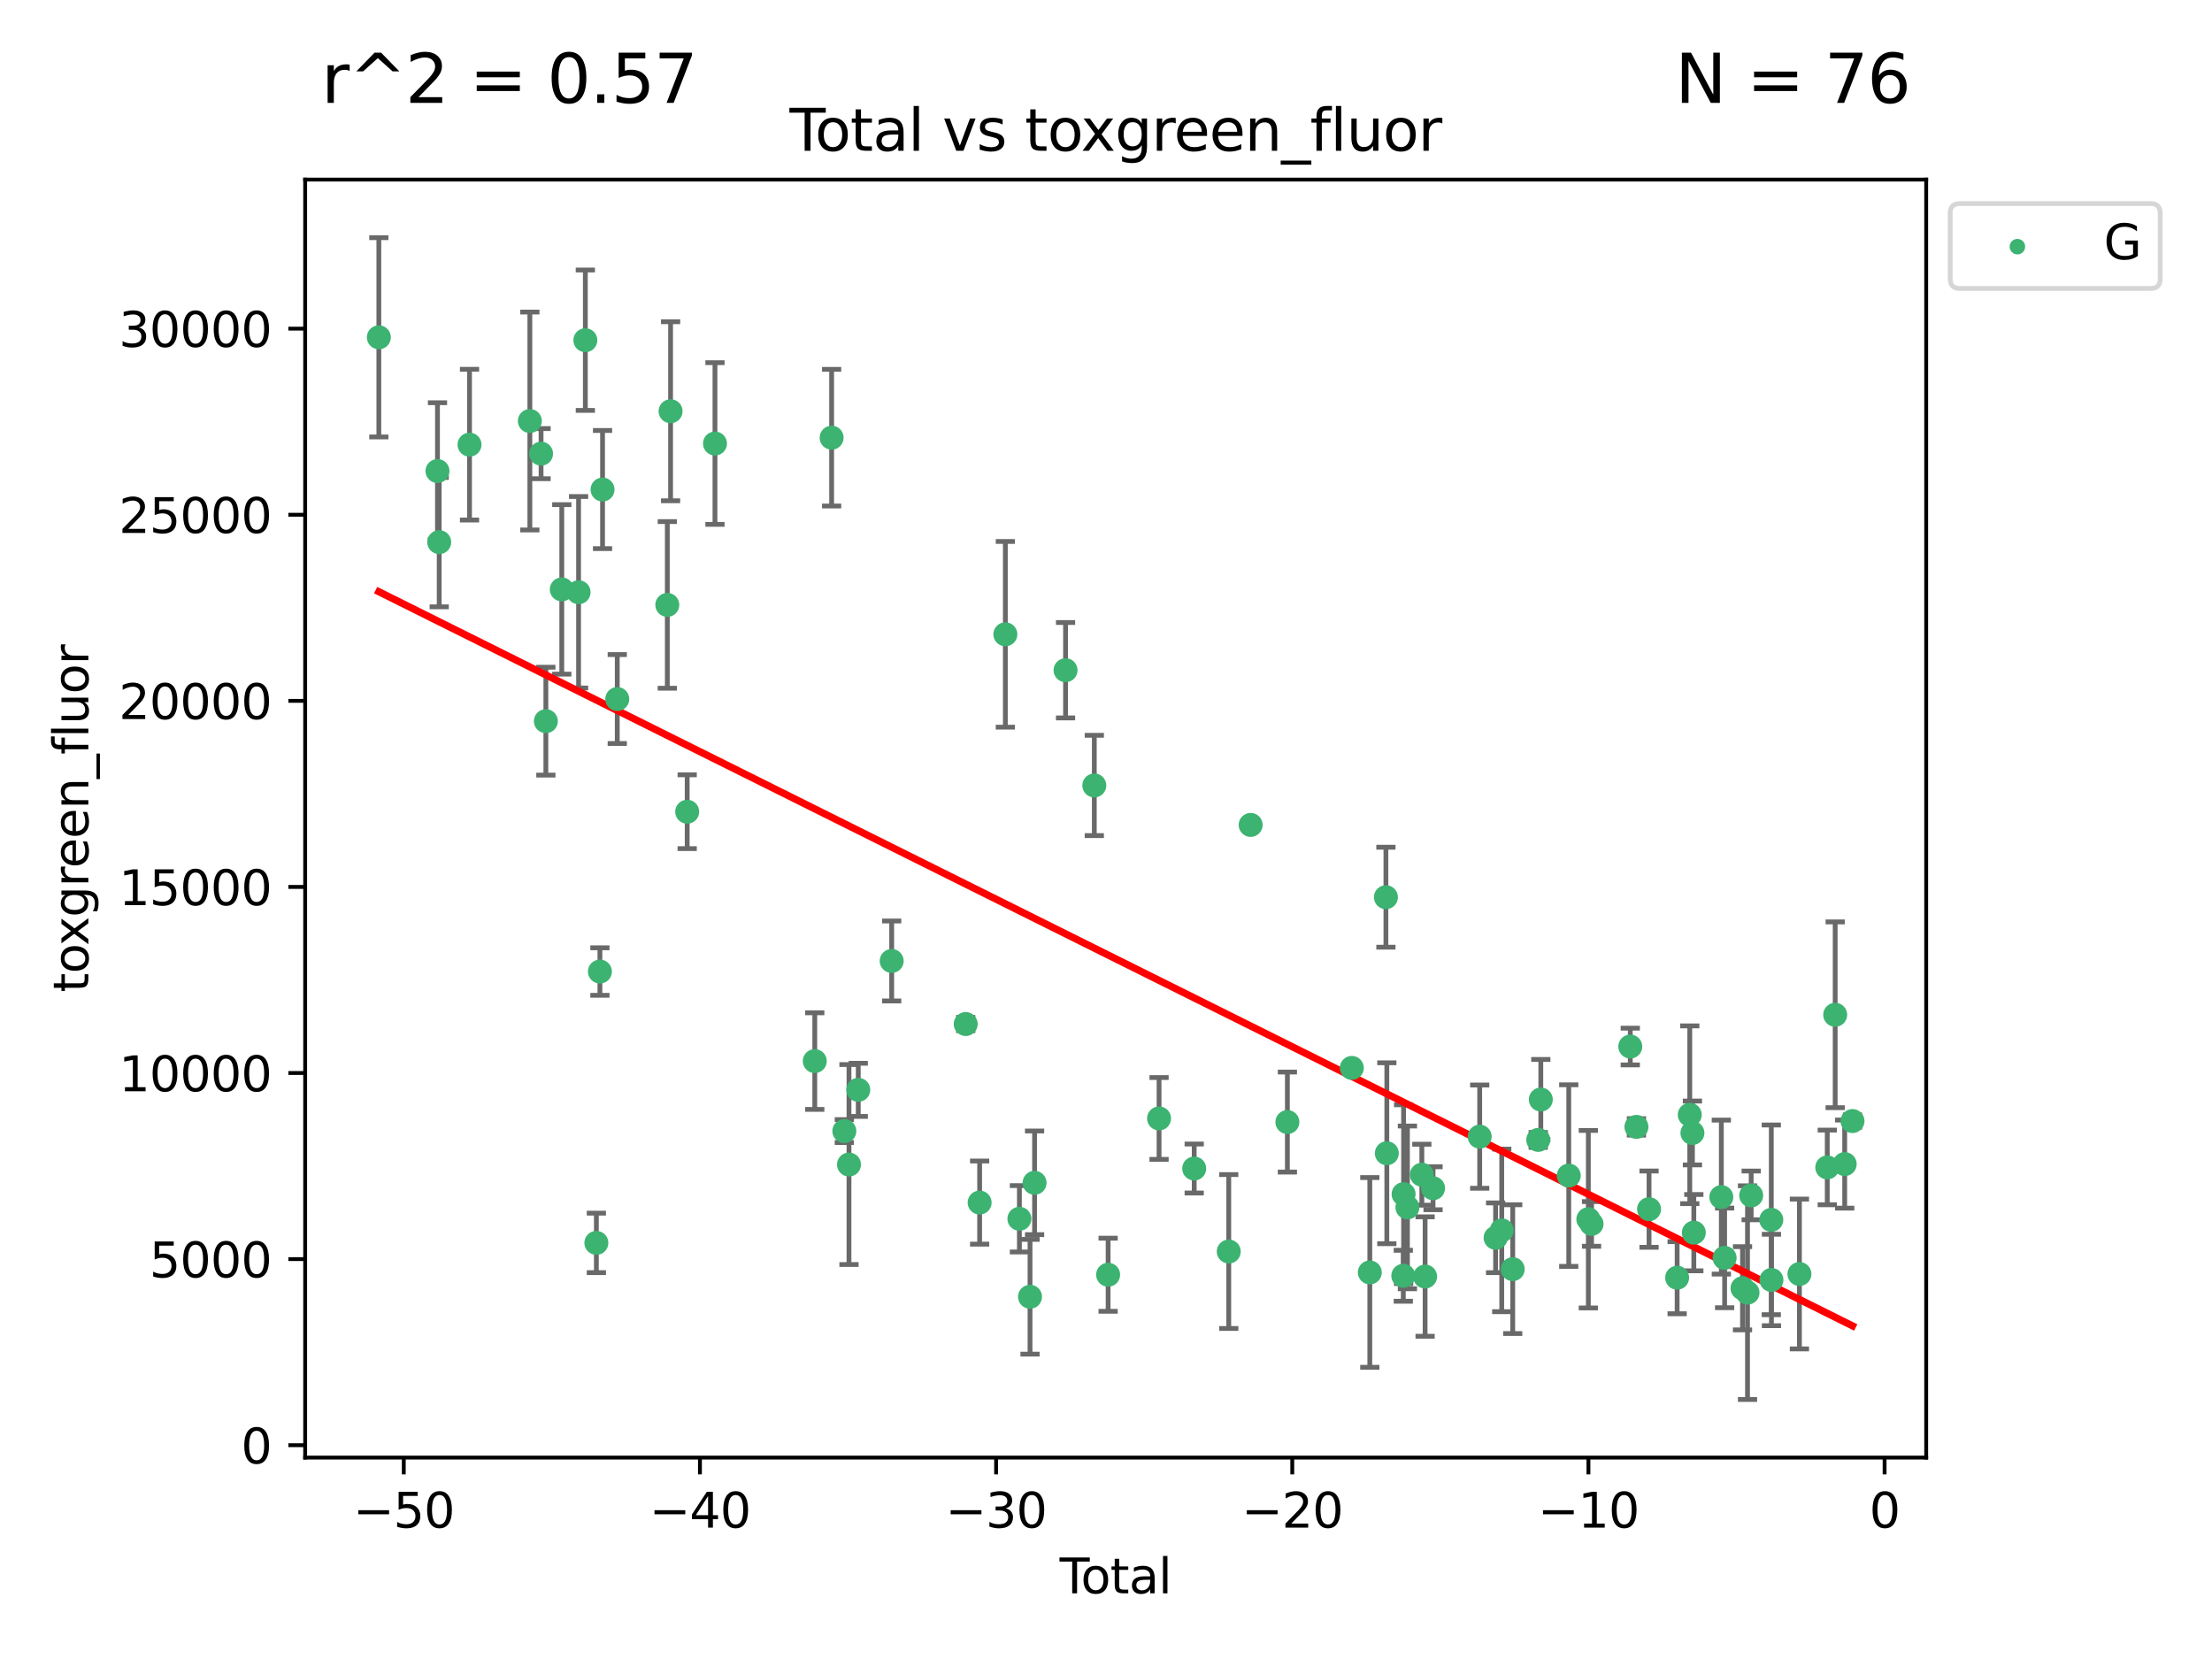 <?xml version="1.0" encoding="utf-8" standalone="no"?>
<!DOCTYPE svg PUBLIC "-//W3C//DTD SVG 1.1//EN"
  "http://www.w3.org/Graphics/SVG/1.1/DTD/svg11.dtd">
<svg xmlns:xlink="http://www.w3.org/1999/xlink" width="460.8pt" height="345.6pt" viewBox="0 0 460.8 345.6" xmlns="http://www.w3.org/2000/svg" version="1.1">
 <defs>
  <style type="text/css">*{stroke-linejoin: round; stroke-linecap: butt}</style>
 </defs>
 <g id="figure_1">
  <g id="patch_1">
   <path d="M 0 345.6 
L 460.8 345.6 
L 460.8 0 
L 0 0 
z
" style="fill: #ffffff"/>
  </g>
  <g id="axes_1">
   <g id="patch_2">
    <path d="M 63.571 303.64 
L 401.26 303.64 
L 401.26 37.411 
L 63.571 37.411 
z
" style="fill: #ffffff"/>
   </g>
   <g id="PathCollection_1">
    <defs>
     <path id="meac4b2f7ef" d="M 0 1.118 
C 0.297 1.118 0.581 1 0.791 0.791 
C 1 0.581 1.118 0.297 1.118 0 
C 1.118 -0.297 1 -0.581 0.791 -0.791 
C 0.581 -1 0.297 -1.118 0 -1.118 
C -0.297 -1.118 -0.581 -1 -0.791 -0.791 
C -1 -0.581 -1.118 -0.297 -1.118 0 
C -1.118 0.297 -1 0.581 -0.791 0.791 
C -0.581 1 -0.297 1.118 0 1.118 
z
" style="stroke: #3cb371"/>
    </defs>
    <g clip-path="url(#p999079e0d9)">
     <use xlink:href="#meac4b2f7ef" x="78.921" y="70.269" style="fill: #3cb371; stroke: #3cb371"/>
     <use xlink:href="#meac4b2f7ef" x="91.136" y="98.128" style="fill: #3cb371; stroke: #3cb371"/>
     <use xlink:href="#meac4b2f7ef" x="91.494" y="112.936" style="fill: #3cb371; stroke: #3cb371"/>
     <use xlink:href="#meac4b2f7ef" x="97.81" y="92.628" style="fill: #3cb371; stroke: #3cb371"/>
     <use xlink:href="#meac4b2f7ef" x="110.379" y="87.706" style="fill: #3cb371; stroke: #3cb371"/>
     <use xlink:href="#meac4b2f7ef" x="112.713" y="94.506" style="fill: #3cb371; stroke: #3cb371"/>
     <use xlink:href="#meac4b2f7ef" x="113.714" y="150.232" style="fill: #3cb371; stroke: #3cb371"/>
     <use xlink:href="#meac4b2f7ef" x="117.029" y="122.782" style="fill: #3cb371; stroke: #3cb371"/>
     <use xlink:href="#meac4b2f7ef" x="120.529" y="123.376" style="fill: #3cb371; stroke: #3cb371"/>
     <use xlink:href="#meac4b2f7ef" x="121.938" y="70.87" style="fill: #3cb371; stroke: #3cb371"/>
     <use xlink:href="#meac4b2f7ef" x="124.233" y="258.917" style="fill: #3cb371; stroke: #3cb371"/>
     <use xlink:href="#meac4b2f7ef" x="124.973" y="202.393" style="fill: #3cb371; stroke: #3cb371"/>
     <use xlink:href="#meac4b2f7ef" x="125.521" y="101.983" style="fill: #3cb371; stroke: #3cb371"/>
     <use xlink:href="#meac4b2f7ef" x="128.588" y="145.622" style="fill: #3cb371; stroke: #3cb371"/>
     <use xlink:href="#meac4b2f7ef" x="139.013" y="126.013" style="fill: #3cb371; stroke: #3cb371"/>
     <use xlink:href="#meac4b2f7ef" x="139.695" y="85.668" style="fill: #3cb371; stroke: #3cb371"/>
     <use xlink:href="#meac4b2f7ef" x="143.155" y="169.097" style="fill: #3cb371; stroke: #3cb371"/>
     <use xlink:href="#meac4b2f7ef" x="148.942" y="92.395" style="fill: #3cb371; stroke: #3cb371"/>
     <use xlink:href="#meac4b2f7ef" x="169.732" y="221.044" style="fill: #3cb371; stroke: #3cb371"/>
     <use xlink:href="#meac4b2f7ef" x="173.244" y="91.178" style="fill: #3cb371; stroke: #3cb371"/>
     <use xlink:href="#meac4b2f7ef" x="175.89" y="235.62" style="fill: #3cb371; stroke: #3cb371"/>
     <use xlink:href="#meac4b2f7ef" x="176.86" y="242.593" style="fill: #3cb371; stroke: #3cb371"/>
     <use xlink:href="#meac4b2f7ef" x="178.791" y="227.033" style="fill: #3cb371; stroke: #3cb371"/>
     <use xlink:href="#meac4b2f7ef" x="185.755" y="200.187" style="fill: #3cb371; stroke: #3cb371"/>
     <use xlink:href="#meac4b2f7ef" x="201.175" y="213.325" style="fill: #3cb371; stroke: #3cb371"/>
     <use xlink:href="#meac4b2f7ef" x="204.075" y="250.518" style="fill: #3cb371; stroke: #3cb371"/>
     <use xlink:href="#meac4b2f7ef" x="209.434" y="132.138" style="fill: #3cb371; stroke: #3cb371"/>
     <use xlink:href="#meac4b2f7ef" x="212.36" y="253.895" style="fill: #3cb371; stroke: #3cb371"/>
     <use xlink:href="#meac4b2f7ef" x="214.573" y="270.138" style="fill: #3cb371; stroke: #3cb371"/>
     <use xlink:href="#meac4b2f7ef" x="215.521" y="246.401" style="fill: #3cb371; stroke: #3cb371"/>
     <use xlink:href="#meac4b2f7ef" x="221.973" y="139.617" style="fill: #3cb371; stroke: #3cb371"/>
     <use xlink:href="#meac4b2f7ef" x="227.965" y="163.625" style="fill: #3cb371; stroke: #3cb371"/>
     <use xlink:href="#meac4b2f7ef" x="230.842" y="265.551" style="fill: #3cb371; stroke: #3cb371"/>
     <use xlink:href="#meac4b2f7ef" x="241.453" y="232.992" style="fill: #3cb371; stroke: #3cb371"/>
     <use xlink:href="#meac4b2f7ef" x="248.775" y="243.423" style="fill: #3cb371; stroke: #3cb371"/>
     <use xlink:href="#meac4b2f7ef" x="255.972" y="260.715" style="fill: #3cb371; stroke: #3cb371"/>
     <use xlink:href="#meac4b2f7ef" x="260.535" y="171.846" style="fill: #3cb371; stroke: #3cb371"/>
     <use xlink:href="#meac4b2f7ef" x="268.185" y="233.746" style="fill: #3cb371; stroke: #3cb371"/>
     <use xlink:href="#meac4b2f7ef" x="281.609" y="222.465" style="fill: #3cb371; stroke: #3cb371"/>
     <use xlink:href="#meac4b2f7ef" x="285.355" y="265.069" style="fill: #3cb371; stroke: #3cb371"/>
     <use xlink:href="#meac4b2f7ef" x="288.712" y="186.905" style="fill: #3cb371; stroke: #3cb371"/>
     <use xlink:href="#meac4b2f7ef" x="288.902" y="240.244" style="fill: #3cb371; stroke: #3cb371"/>
     <use xlink:href="#meac4b2f7ef" x="292.332" y="265.766" style="fill: #3cb371; stroke: #3cb371"/>
     <use xlink:href="#meac4b2f7ef" x="292.394" y="248.765" style="fill: #3cb371; stroke: #3cb371"/>
     <use xlink:href="#meac4b2f7ef" x="293.194" y="251.521" style="fill: #3cb371; stroke: #3cb371"/>
     <use xlink:href="#meac4b2f7ef" x="296.194" y="244.71" style="fill: #3cb371; stroke: #3cb371"/>
     <use xlink:href="#meac4b2f7ef" x="296.875" y="265.926" style="fill: #3cb371; stroke: #3cb371"/>
     <use xlink:href="#meac4b2f7ef" x="298.531" y="247.533" style="fill: #3cb371; stroke: #3cb371"/>
     <use xlink:href="#meac4b2f7ef" x="308.247" y="236.781" style="fill: #3cb371; stroke: #3cb371"/>
     <use xlink:href="#meac4b2f7ef" x="311.561" y="257.855" style="fill: #3cb371; stroke: #3cb371"/>
     <use xlink:href="#meac4b2f7ef" x="312.84" y="256.315" style="fill: #3cb371; stroke: #3cb371"/>
     <use xlink:href="#meac4b2f7ef" x="315.128" y="264.386" style="fill: #3cb371; stroke: #3cb371"/>
     <use xlink:href="#meac4b2f7ef" x="320.443" y="237.461" style="fill: #3cb371; stroke: #3cb371"/>
     <use xlink:href="#meac4b2f7ef" x="320.98" y="229.05" style="fill: #3cb371; stroke: #3cb371"/>
     <use xlink:href="#meac4b2f7ef" x="326.8" y="244.895" style="fill: #3cb371; stroke: #3cb371"/>
     <use xlink:href="#meac4b2f7ef" x="330.877" y="253.983" style="fill: #3cb371; stroke: #3cb371"/>
     <use xlink:href="#meac4b2f7ef" x="331.549" y="254.964" style="fill: #3cb371; stroke: #3cb371"/>
     <use xlink:href="#meac4b2f7ef" x="339.616" y="218.015" style="fill: #3cb371; stroke: #3cb371"/>
     <use xlink:href="#meac4b2f7ef" x="340.9" y="234.749" style="fill: #3cb371; stroke: #3cb371"/>
     <use xlink:href="#meac4b2f7ef" x="343.526" y="251.89" style="fill: #3cb371; stroke: #3cb371"/>
     <use xlink:href="#meac4b2f7ef" x="349.377" y="266.171" style="fill: #3cb371; stroke: #3cb371"/>
     <use xlink:href="#meac4b2f7ef" x="352.01" y="232.227" style="fill: #3cb371; stroke: #3cb371"/>
     <use xlink:href="#meac4b2f7ef" x="352.563" y="236.019" style="fill: #3cb371; stroke: #3cb371"/>
     <use xlink:href="#meac4b2f7ef" x="352.856" y="256.785" style="fill: #3cb371; stroke: #3cb371"/>
     <use xlink:href="#meac4b2f7ef" x="358.586" y="249.377" style="fill: #3cb371; stroke: #3cb371"/>
     <use xlink:href="#meac4b2f7ef" x="359.272" y="262.041" style="fill: #3cb371; stroke: #3cb371"/>
     <use xlink:href="#meac4b2f7ef" x="362.998" y="268.367" style="fill: #3cb371; stroke: #3cb371"/>
     <use xlink:href="#meac4b2f7ef" x="364.039" y="269.278" style="fill: #3cb371; stroke: #3cb371"/>
     <use xlink:href="#meac4b2f7ef" x="364.802" y="249.027" style="fill: #3cb371; stroke: #3cb371"/>
     <use xlink:href="#meac4b2f7ef" x="368.993" y="254.116" style="fill: #3cb371; stroke: #3cb371"/>
     <use xlink:href="#meac4b2f7ef" x="369.025" y="266.639" style="fill: #3cb371; stroke: #3cb371"/>
     <use xlink:href="#meac4b2f7ef" x="374.855" y="265.396" style="fill: #3cb371; stroke: #3cb371"/>
     <use xlink:href="#meac4b2f7ef" x="380.652" y="243.193" style="fill: #3cb371; stroke: #3cb371"/>
     <use xlink:href="#meac4b2f7ef" x="382.303" y="211.4" style="fill: #3cb371; stroke: #3cb371"/>
     <use xlink:href="#meac4b2f7ef" x="384.285" y="242.5" style="fill: #3cb371; stroke: #3cb371"/>
     <use xlink:href="#meac4b2f7ef" x="385.911" y="233.535" style="fill: #3cb371; stroke: #3cb371"/>
    </g>
   </g>
   <g id="matplotlib.axis_1">
    <g id="xtick_1">
     <g id="line2d_1">
      <defs>
       <path id="m6caa8e70a5" d="M 0 0 
L 0 3.5 
" style="stroke: #000000; stroke-width: 0.8"/>
      </defs>
      <g>
       <use xlink:href="#m6caa8e70a5" x="84.113" y="303.64" style="stroke: #000000; stroke-width: 0.8"/>
      </g>
     </g>
     <g id="text_1">
      <!-- −50 -->
      <g transform="translate(73.561 318.238)scale(0.1 -0.1)">
       <defs>
        <path id="DejaVuSans-2212" d="M 678 2272 
L 4684 2272 
L 4684 1741 
L 678 1741 
L 678 2272 
z
" transform="scale(0.016)"/>
        <path id="DejaVuSans-35" d="M 691 4666 
L 3169 4666 
L 3169 4134 
L 1269 4134 
L 1269 2991 
Q 1406 3038 1543 3061 
Q 1681 3084 1819 3084 
Q 2600 3084 3056 2656 
Q 3513 2228 3513 1497 
Q 3513 744 3044 326 
Q 2575 -91 1722 -91 
Q 1428 -91 1123 -41 
Q 819 9 494 109 
L 494 744 
Q 775 591 1075 516 
Q 1375 441 1709 441 
Q 2250 441 2565 725 
Q 2881 1009 2881 1497 
Q 2881 1984 2565 2268 
Q 2250 2553 1709 2553 
Q 1456 2553 1204 2497 
Q 953 2441 691 2322 
L 691 4666 
z
" transform="scale(0.016)"/>
        <path id="DejaVuSans-30" d="M 2034 4250 
Q 1547 4250 1301 3770 
Q 1056 3291 1056 2328 
Q 1056 1369 1301 889 
Q 1547 409 2034 409 
Q 2525 409 2770 889 
Q 3016 1369 3016 2328 
Q 3016 3291 2770 3770 
Q 2525 4250 2034 4250 
z
M 2034 4750 
Q 2819 4750 3233 4129 
Q 3647 3509 3647 2328 
Q 3647 1150 3233 529 
Q 2819 -91 2034 -91 
Q 1250 -91 836 529 
Q 422 1150 422 2328 
Q 422 3509 836 4129 
Q 1250 4750 2034 4750 
z
" transform="scale(0.016)"/>
       </defs>
       <use xlink:href="#DejaVuSans-2212"/>
       <use xlink:href="#DejaVuSans-35" x="83.789"/>
       <use xlink:href="#DejaVuSans-30" x="147.412"/>
      </g>
     </g>
    </g>
    <g id="xtick_2">
     <g id="line2d_2">
      <g>
       <use xlink:href="#m6caa8e70a5" x="145.81" y="303.64" style="stroke: #000000; stroke-width: 0.8"/>
      </g>
     </g>
     <g id="text_2">
      <!-- −40 -->
      <g transform="translate(135.257 318.238)scale(0.1 -0.1)">
       <defs>
        <path id="DejaVuSans-34" d="M 2419 4116 
L 825 1625 
L 2419 1625 
L 2419 4116 
z
M 2253 4666 
L 3047 4666 
L 3047 1625 
L 3713 1625 
L 3713 1100 
L 3047 1100 
L 3047 0 
L 2419 0 
L 2419 1100 
L 313 1100 
L 313 1709 
L 2253 4666 
z
" transform="scale(0.016)"/>
       </defs>
       <use xlink:href="#DejaVuSans-2212"/>
       <use xlink:href="#DejaVuSans-34" x="83.789"/>
       <use xlink:href="#DejaVuSans-30" x="147.412"/>
      </g>
     </g>
    </g>
    <g id="xtick_3">
     <g id="line2d_3">
      <g>
       <use xlink:href="#m6caa8e70a5" x="207.506" y="303.64" style="stroke: #000000; stroke-width: 0.8"/>
      </g>
     </g>
     <g id="text_3">
      <!-- −30 -->
      <g transform="translate(196.954 318.238)scale(0.1 -0.1)">
       <defs>
        <path id="DejaVuSans-33" d="M 2597 2516 
Q 3050 2419 3304 2112 
Q 3559 1806 3559 1356 
Q 3559 666 3084 287 
Q 2609 -91 1734 -91 
Q 1441 -91 1130 -33 
Q 819 25 488 141 
L 488 750 
Q 750 597 1062 519 
Q 1375 441 1716 441 
Q 2309 441 2620 675 
Q 2931 909 2931 1356 
Q 2931 1769 2642 2001 
Q 2353 2234 1838 2234 
L 1294 2234 
L 1294 2753 
L 1863 2753 
Q 2328 2753 2575 2939 
Q 2822 3125 2822 3475 
Q 2822 3834 2567 4026 
Q 2313 4219 1838 4219 
Q 1578 4219 1281 4162 
Q 984 4106 628 3988 
L 628 4550 
Q 988 4650 1302 4700 
Q 1616 4750 1894 4750 
Q 2613 4750 3031 4423 
Q 3450 4097 3450 3541 
Q 3450 3153 3228 2886 
Q 3006 2619 2597 2516 
z
" transform="scale(0.016)"/>
       </defs>
       <use xlink:href="#DejaVuSans-2212"/>
       <use xlink:href="#DejaVuSans-33" x="83.789"/>
       <use xlink:href="#DejaVuSans-30" x="147.412"/>
      </g>
     </g>
    </g>
    <g id="xtick_4">
     <g id="line2d_4">
      <g>
       <use xlink:href="#m6caa8e70a5" x="269.203" y="303.64" style="stroke: #000000; stroke-width: 0.8"/>
      </g>
     </g>
     <g id="text_4">
      <!-- −20 -->
      <g transform="translate(258.65 318.238)scale(0.1 -0.1)">
       <defs>
        <path id="DejaVuSans-32" d="M 1228 531 
L 3431 531 
L 3431 0 
L 469 0 
L 469 531 
Q 828 903 1448 1529 
Q 2069 2156 2228 2338 
Q 2531 2678 2651 2914 
Q 2772 3150 2772 3378 
Q 2772 3750 2511 3984 
Q 2250 4219 1831 4219 
Q 1534 4219 1204 4116 
Q 875 4013 500 3803 
L 500 4441 
Q 881 4594 1212 4672 
Q 1544 4750 1819 4750 
Q 2544 4750 2975 4387 
Q 3406 4025 3406 3419 
Q 3406 3131 3298 2873 
Q 3191 2616 2906 2266 
Q 2828 2175 2409 1742 
Q 1991 1309 1228 531 
z
" transform="scale(0.016)"/>
       </defs>
       <use xlink:href="#DejaVuSans-2212"/>
       <use xlink:href="#DejaVuSans-32" x="83.789"/>
       <use xlink:href="#DejaVuSans-30" x="147.412"/>
      </g>
     </g>
    </g>
    <g id="xtick_5">
     <g id="line2d_5">
      <g>
       <use xlink:href="#m6caa8e70a5" x="330.899" y="303.64" style="stroke: #000000; stroke-width: 0.8"/>
      </g>
     </g>
     <g id="text_5">
      <!-- −10 -->
      <g transform="translate(320.347 318.238)scale(0.1 -0.1)">
       <defs>
        <path id="DejaVuSans-31" d="M 794 531 
L 1825 531 
L 1825 4091 
L 703 3866 
L 703 4441 
L 1819 4666 
L 2450 4666 
L 2450 531 
L 3481 531 
L 3481 0 
L 794 0 
L 794 531 
z
" transform="scale(0.016)"/>
       </defs>
       <use xlink:href="#DejaVuSans-2212"/>
       <use xlink:href="#DejaVuSans-31" x="83.789"/>
       <use xlink:href="#DejaVuSans-30" x="147.412"/>
      </g>
     </g>
    </g>
    <g id="xtick_6">
     <g id="line2d_6">
      <g>
       <use xlink:href="#m6caa8e70a5" x="392.596" y="303.64" style="stroke: #000000; stroke-width: 0.8"/>
      </g>
     </g>
     <g id="text_6">
      <!-- 0 -->
      <g transform="translate(389.414 318.238)scale(0.1 -0.1)">
       <use xlink:href="#DejaVuSans-30"/>
      </g>
     </g>
    </g>
    <g id="text_7">
     <!-- Total -->
     <g transform="translate(220.739 331.917)scale(0.1 -0.1)">
      <defs>
       <path id="DejaVuSans-54" d="M -19 4666 
L 3928 4666 
L 3928 4134 
L 2272 4134 
L 2272 0 
L 1638 0 
L 1638 4134 
L -19 4134 
L -19 4666 
z
" transform="scale(0.016)"/>
       <path id="DejaVuSans-6f" d="M 1959 3097 
Q 1497 3097 1228 2736 
Q 959 2375 959 1747 
Q 959 1119 1226 758 
Q 1494 397 1959 397 
Q 2419 397 2687 759 
Q 2956 1122 2956 1747 
Q 2956 2369 2687 2733 
Q 2419 3097 1959 3097 
z
M 1959 3584 
Q 2709 3584 3137 3096 
Q 3566 2609 3566 1747 
Q 3566 888 3137 398 
Q 2709 -91 1959 -91 
Q 1206 -91 779 398 
Q 353 888 353 1747 
Q 353 2609 779 3096 
Q 1206 3584 1959 3584 
z
" transform="scale(0.016)"/>
       <path id="DejaVuSans-74" d="M 1172 4494 
L 1172 3500 
L 2356 3500 
L 2356 3053 
L 1172 3053 
L 1172 1153 
Q 1172 725 1289 603 
Q 1406 481 1766 481 
L 2356 481 
L 2356 0 
L 1766 0 
Q 1100 0 847 248 
Q 594 497 594 1153 
L 594 3053 
L 172 3053 
L 172 3500 
L 594 3500 
L 594 4494 
L 1172 4494 
z
" transform="scale(0.016)"/>
       <path id="DejaVuSans-61" d="M 2194 1759 
Q 1497 1759 1228 1600 
Q 959 1441 959 1056 
Q 959 750 1161 570 
Q 1363 391 1709 391 
Q 2188 391 2477 730 
Q 2766 1069 2766 1631 
L 2766 1759 
L 2194 1759 
z
M 3341 1997 
L 3341 0 
L 2766 0 
L 2766 531 
Q 2569 213 2275 61 
Q 1981 -91 1556 -91 
Q 1019 -91 701 211 
Q 384 513 384 1019 
Q 384 1609 779 1909 
Q 1175 2209 1959 2209 
L 2766 2209 
L 2766 2266 
Q 2766 2663 2505 2880 
Q 2244 3097 1772 3097 
Q 1472 3097 1187 3025 
Q 903 2953 641 2809 
L 641 3341 
Q 956 3463 1253 3523 
Q 1550 3584 1831 3584 
Q 2591 3584 2966 3190 
Q 3341 2797 3341 1997 
z
" transform="scale(0.016)"/>
       <path id="DejaVuSans-6c" d="M 603 4863 
L 1178 4863 
L 1178 0 
L 603 0 
L 603 4863 
z
" transform="scale(0.016)"/>
      </defs>
      <use xlink:href="#DejaVuSans-54"/>
      <use xlink:href="#DejaVuSans-6f" x="44.084"/>
      <use xlink:href="#DejaVuSans-74" x="105.266"/>
      <use xlink:href="#DejaVuSans-61" x="144.475"/>
      <use xlink:href="#DejaVuSans-6c" x="205.754"/>
     </g>
    </g>
   </g>
   <g id="matplotlib.axis_2">
    <g id="ytick_1">
     <g id="line2d_7">
      <defs>
       <path id="mc4ccbe0c41" d="M 0 0 
L -3.5 0 
" style="stroke: #000000; stroke-width: 0.8"/>
      </defs>
      <g>
       <use xlink:href="#mc4ccbe0c41" x="63.571" y="301.063" style="stroke: #000000; stroke-width: 0.8"/>
      </g>
     </g>
     <g id="text_8">
      <!-- 0 -->
      <g transform="translate(50.209 304.863)scale(0.1 -0.1)">
       <use xlink:href="#DejaVuSans-30"/>
      </g>
     </g>
    </g>
    <g id="ytick_2">
     <g id="line2d_8">
      <g>
       <use xlink:href="#mc4ccbe0c41" x="63.571" y="262.296" style="stroke: #000000; stroke-width: 0.8"/>
      </g>
     </g>
     <g id="text_9">
      <!-- 5000 -->
      <g transform="translate(31.121 266.095)scale(0.1 -0.1)">
       <use xlink:href="#DejaVuSans-35"/>
       <use xlink:href="#DejaVuSans-30" x="63.623"/>
       <use xlink:href="#DejaVuSans-30" x="127.246"/>
       <use xlink:href="#DejaVuSans-30" x="190.869"/>
      </g>
     </g>
    </g>
    <g id="ytick_3">
     <g id="line2d_9">
      <g>
       <use xlink:href="#mc4ccbe0c41" x="63.571" y="223.529" style="stroke: #000000; stroke-width: 0.8"/>
      </g>
     </g>
     <g id="text_10">
      <!-- 10000 -->
      <g transform="translate(24.759 227.328)scale(0.1 -0.1)">
       <use xlink:href="#DejaVuSans-31"/>
       <use xlink:href="#DejaVuSans-30" x="63.623"/>
       <use xlink:href="#DejaVuSans-30" x="127.246"/>
       <use xlink:href="#DejaVuSans-30" x="190.869"/>
       <use xlink:href="#DejaVuSans-30" x="254.492"/>
      </g>
     </g>
    </g>
    <g id="ytick_4">
     <g id="line2d_10">
      <g>
       <use xlink:href="#mc4ccbe0c41" x="63.571" y="184.762" style="stroke: #000000; stroke-width: 0.8"/>
      </g>
     </g>
     <g id="text_11">
      <!-- 15000 -->
      <g transform="translate(24.759 188.561)scale(0.1 -0.1)">
       <use xlink:href="#DejaVuSans-31"/>
       <use xlink:href="#DejaVuSans-35" x="63.623"/>
       <use xlink:href="#DejaVuSans-30" x="127.246"/>
       <use xlink:href="#DejaVuSans-30" x="190.869"/>
       <use xlink:href="#DejaVuSans-30" x="254.492"/>
      </g>
     </g>
    </g>
    <g id="ytick_5">
     <g id="line2d_11">
      <g>
       <use xlink:href="#mc4ccbe0c41" x="63.571" y="145.995" style="stroke: #000000; stroke-width: 0.8"/>
      </g>
     </g>
     <g id="text_12">
      <!-- 20000 -->
      <g transform="translate(24.759 149.794)scale(0.1 -0.1)">
       <use xlink:href="#DejaVuSans-32"/>
       <use xlink:href="#DejaVuSans-30" x="63.623"/>
       <use xlink:href="#DejaVuSans-30" x="127.246"/>
       <use xlink:href="#DejaVuSans-30" x="190.869"/>
       <use xlink:href="#DejaVuSans-30" x="254.492"/>
      </g>
     </g>
    </g>
    <g id="ytick_6">
     <g id="line2d_12">
      <g>
       <use xlink:href="#mc4ccbe0c41" x="63.571" y="107.228" style="stroke: #000000; stroke-width: 0.8"/>
      </g>
     </g>
     <g id="text_13">
      <!-- 25000 -->
      <g transform="translate(24.759 111.027)scale(0.1 -0.1)">
       <use xlink:href="#DejaVuSans-32"/>
       <use xlink:href="#DejaVuSans-35" x="63.623"/>
       <use xlink:href="#DejaVuSans-30" x="127.246"/>
       <use xlink:href="#DejaVuSans-30" x="190.869"/>
       <use xlink:href="#DejaVuSans-30" x="254.492"/>
      </g>
     </g>
    </g>
    <g id="ytick_7">
     <g id="line2d_13">
      <g>
       <use xlink:href="#mc4ccbe0c41" x="63.571" y="68.461" style="stroke: #000000; stroke-width: 0.8"/>
      </g>
     </g>
     <g id="text_14">
      <!-- 30000 -->
      <g transform="translate(24.759 72.26)scale(0.1 -0.1)">
       <use xlink:href="#DejaVuSans-33"/>
       <use xlink:href="#DejaVuSans-30" x="63.623"/>
       <use xlink:href="#DejaVuSans-30" x="127.246"/>
       <use xlink:href="#DejaVuSans-30" x="190.869"/>
       <use xlink:href="#DejaVuSans-30" x="254.492"/>
      </g>
     </g>
    </g>
    <g id="text_15">
     <!-- toxgreen_fluor -->
     <g transform="translate(18.401 206.72)rotate(-90)scale(0.1 -0.1)">
      <defs>
       <path id="DejaVuSans-78" d="M 3513 3500 
L 2247 1797 
L 3578 0 
L 2900 0 
L 1881 1375 
L 863 0 
L 184 0 
L 1544 1831 
L 300 3500 
L 978 3500 
L 1906 2253 
L 2834 3500 
L 3513 3500 
z
" transform="scale(0.016)"/>
       <path id="DejaVuSans-67" d="M 2906 1791 
Q 2906 2416 2648 2759 
Q 2391 3103 1925 3103 
Q 1463 3103 1205 2759 
Q 947 2416 947 1791 
Q 947 1169 1205 825 
Q 1463 481 1925 481 
Q 2391 481 2648 825 
Q 2906 1169 2906 1791 
z
M 3481 434 
Q 3481 -459 3084 -895 
Q 2688 -1331 1869 -1331 
Q 1566 -1331 1297 -1286 
Q 1028 -1241 775 -1147 
L 775 -588 
Q 1028 -725 1275 -790 
Q 1522 -856 1778 -856 
Q 2344 -856 2625 -561 
Q 2906 -266 2906 331 
L 2906 616 
Q 2728 306 2450 153 
Q 2172 0 1784 0 
Q 1141 0 747 490 
Q 353 981 353 1791 
Q 353 2603 747 3093 
Q 1141 3584 1784 3584 
Q 2172 3584 2450 3431 
Q 2728 3278 2906 2969 
L 2906 3500 
L 3481 3500 
L 3481 434 
z
" transform="scale(0.016)"/>
       <path id="DejaVuSans-72" d="M 2631 2963 
Q 2534 3019 2420 3045 
Q 2306 3072 2169 3072 
Q 1681 3072 1420 2755 
Q 1159 2438 1159 1844 
L 1159 0 
L 581 0 
L 581 3500 
L 1159 3500 
L 1159 2956 
Q 1341 3275 1631 3429 
Q 1922 3584 2338 3584 
Q 2397 3584 2469 3576 
Q 2541 3569 2628 3553 
L 2631 2963 
z
" transform="scale(0.016)"/>
       <path id="DejaVuSans-65" d="M 3597 1894 
L 3597 1613 
L 953 1613 
Q 991 1019 1311 708 
Q 1631 397 2203 397 
Q 2534 397 2845 478 
Q 3156 559 3463 722 
L 3463 178 
Q 3153 47 2828 -22 
Q 2503 -91 2169 -91 
Q 1331 -91 842 396 
Q 353 884 353 1716 
Q 353 2575 817 3079 
Q 1281 3584 2069 3584 
Q 2775 3584 3186 3129 
Q 3597 2675 3597 1894 
z
M 3022 2063 
Q 3016 2534 2758 2815 
Q 2500 3097 2075 3097 
Q 1594 3097 1305 2825 
Q 1016 2553 972 2059 
L 3022 2063 
z
" transform="scale(0.016)"/>
       <path id="DejaVuSans-6e" d="M 3513 2113 
L 3513 0 
L 2938 0 
L 2938 2094 
Q 2938 2591 2744 2837 
Q 2550 3084 2163 3084 
Q 1697 3084 1428 2787 
Q 1159 2491 1159 1978 
L 1159 0 
L 581 0 
L 581 3500 
L 1159 3500 
L 1159 2956 
Q 1366 3272 1645 3428 
Q 1925 3584 2291 3584 
Q 2894 3584 3203 3211 
Q 3513 2838 3513 2113 
z
" transform="scale(0.016)"/>
       <path id="DejaVuSans-5f" d="M 3263 -1063 
L 3263 -1509 
L -63 -1509 
L -63 -1063 
L 3263 -1063 
z
" transform="scale(0.016)"/>
       <path id="DejaVuSans-66" d="M 2375 4863 
L 2375 4384 
L 1825 4384 
Q 1516 4384 1395 4259 
Q 1275 4134 1275 3809 
L 1275 3500 
L 2222 3500 
L 2222 3053 
L 1275 3053 
L 1275 0 
L 697 0 
L 697 3053 
L 147 3053 
L 147 3500 
L 697 3500 
L 697 3744 
Q 697 4328 969 4595 
Q 1241 4863 1831 4863 
L 2375 4863 
z
" transform="scale(0.016)"/>
       <path id="DejaVuSans-75" d="M 544 1381 
L 544 3500 
L 1119 3500 
L 1119 1403 
Q 1119 906 1312 657 
Q 1506 409 1894 409 
Q 2359 409 2629 706 
Q 2900 1003 2900 1516 
L 2900 3500 
L 3475 3500 
L 3475 0 
L 2900 0 
L 2900 538 
Q 2691 219 2414 64 
Q 2138 -91 1772 -91 
Q 1169 -91 856 284 
Q 544 659 544 1381 
z
M 1991 3584 
L 1991 3584 
z
" transform="scale(0.016)"/>
      </defs>
      <use xlink:href="#DejaVuSans-74"/>
      <use xlink:href="#DejaVuSans-6f" x="39.209"/>
      <use xlink:href="#DejaVuSans-78" x="97.266"/>
      <use xlink:href="#DejaVuSans-67" x="156.445"/>
      <use xlink:href="#DejaVuSans-72" x="219.922"/>
      <use xlink:href="#DejaVuSans-65" x="258.785"/>
      <use xlink:href="#DejaVuSans-65" x="320.309"/>
      <use xlink:href="#DejaVuSans-6e" x="381.832"/>
      <use xlink:href="#DejaVuSans-5f" x="445.211"/>
      <use xlink:href="#DejaVuSans-66" x="495.211"/>
      <use xlink:href="#DejaVuSans-6c" x="530.416"/>
      <use xlink:href="#DejaVuSans-75" x="558.199"/>
      <use xlink:href="#DejaVuSans-6f" x="621.578"/>
      <use xlink:href="#DejaVuSans-72" x="682.76"/>
     </g>
    </g>
   </g>
   <g id="LineCollection_1">
    <path d="M 78.921 91.025 
L 78.921 49.513 
" clip-path="url(#p999079e0d9)" style="fill: none; stroke: #696969"/>
    <path d="M 91.136 112.365 
L 91.136 83.892 
" clip-path="url(#p999079e0d9)" style="fill: none; stroke: #696969"/>
    <path d="M 91.494 126.411 
L 91.494 99.461 
" clip-path="url(#p999079e0d9)" style="fill: none; stroke: #696969"/>
    <path d="M 97.81 108.33 
L 97.81 76.926 
" clip-path="url(#p999079e0d9)" style="fill: none; stroke: #696969"/>
    <path d="M 110.379 110.4 
L 110.379 65.012 
" clip-path="url(#p999079e0d9)" style="fill: none; stroke: #696969"/>
    <path d="M 112.713 99.727 
L 112.713 89.286 
" clip-path="url(#p999079e0d9)" style="fill: none; stroke: #696969"/>
    <path d="M 113.714 161.47 
L 113.714 138.993 
" clip-path="url(#p999079e0d9)" style="fill: none; stroke: #696969"/>
    <path d="M 117.029 140.43 
L 117.029 105.133 
" clip-path="url(#p999079e0d9)" style="fill: none; stroke: #696969"/>
    <path d="M 120.529 143.318 
L 120.529 103.434 
" clip-path="url(#p999079e0d9)" style="fill: none; stroke: #696969"/>
    <path d="M 121.938 85.493 
L 121.938 56.247 
" clip-path="url(#p999079e0d9)" style="fill: none; stroke: #696969"/>
    <path d="M 124.233 265.113 
L 124.233 252.72 
" clip-path="url(#p999079e0d9)" style="fill: none; stroke: #696969"/>
    <path d="M 124.973 207.343 
L 124.973 197.443 
" clip-path="url(#p999079e0d9)" style="fill: none; stroke: #696969"/>
    <path d="M 125.521 114.287 
L 125.521 89.679 
" clip-path="url(#p999079e0d9)" style="fill: none; stroke: #696969"/>
    <path d="M 128.588 154.886 
L 128.588 136.359 
" clip-path="url(#p999079e0d9)" style="fill: none; stroke: #696969"/>
    <path d="M 139.013 143.369 
L 139.013 108.657 
" clip-path="url(#p999079e0d9)" style="fill: none; stroke: #696969"/>
    <path d="M 139.695 104.315 
L 139.695 67.021 
" clip-path="url(#p999079e0d9)" style="fill: none; stroke: #696969"/>
    <path d="M 143.155 176.781 
L 143.155 161.412 
" clip-path="url(#p999079e0d9)" style="fill: none; stroke: #696969"/>
    <path d="M 148.942 109.235 
L 148.942 75.555 
" clip-path="url(#p999079e0d9)" style="fill: none; stroke: #696969"/>
    <path d="M 169.732 231.105 
L 169.732 210.983 
" clip-path="url(#p999079e0d9)" style="fill: none; stroke: #696969"/>
    <path d="M 173.244 105.412 
L 173.244 76.943 
" clip-path="url(#p999079e0d9)" style="fill: none; stroke: #696969"/>
    <path d="M 175.89 238.008 
L 175.89 233.232 
" clip-path="url(#p999079e0d9)" style="fill: none; stroke: #696969"/>
    <path d="M 176.86 263.421 
L 176.86 221.764 
" clip-path="url(#p999079e0d9)" style="fill: none; stroke: #696969"/>
    <path d="M 178.791 232.567 
L 178.791 221.498 
" clip-path="url(#p999079e0d9)" style="fill: none; stroke: #696969"/>
    <path d="M 185.755 208.517 
L 185.755 191.856 
" clip-path="url(#p999079e0d9)" style="fill: none; stroke: #696969"/>
    <path d="M 201.175 214.709 
L 201.175 211.941 
" clip-path="url(#p999079e0d9)" style="fill: none; stroke: #696969"/>
    <path d="M 204.075 259.178 
L 204.075 241.858 
" clip-path="url(#p999079e0d9)" style="fill: none; stroke: #696969"/>
    <path d="M 209.434 151.477 
L 209.434 112.799 
" clip-path="url(#p999079e0d9)" style="fill: none; stroke: #696969"/>
    <path d="M 212.36 260.807 
L 212.36 246.982 
" clip-path="url(#p999079e0d9)" style="fill: none; stroke: #696969"/>
    <path d="M 214.573 282.089 
L 214.573 258.187 
" clip-path="url(#p999079e0d9)" style="fill: none; stroke: #696969"/>
    <path d="M 215.521 257.202 
L 215.521 235.6 
" clip-path="url(#p999079e0d9)" style="fill: none; stroke: #696969"/>
    <path d="M 221.973 149.556 
L 221.973 129.679 
" clip-path="url(#p999079e0d9)" style="fill: none; stroke: #696969"/>
    <path d="M 227.965 174.07 
L 227.965 153.18 
" clip-path="url(#p999079e0d9)" style="fill: none; stroke: #696969"/>
    <path d="M 230.842 273.166 
L 230.842 257.936 
" clip-path="url(#p999079e0d9)" style="fill: none; stroke: #696969"/>
    <path d="M 241.453 241.515 
L 241.453 224.468 
" clip-path="url(#p999079e0d9)" style="fill: none; stroke: #696969"/>
    <path d="M 248.775 248.525 
L 248.775 238.322 
" clip-path="url(#p999079e0d9)" style="fill: none; stroke: #696969"/>
    <path d="M 255.972 276.745 
L 255.972 244.685 
" clip-path="url(#p999079e0d9)" style="fill: none; stroke: #696969"/>
    <path d="M 260.535 172.568 
L 260.535 171.123 
" clip-path="url(#p999079e0d9)" style="fill: none; stroke: #696969"/>
    <path d="M 268.185 244.161 
L 268.185 223.331 
" clip-path="url(#p999079e0d9)" style="fill: none; stroke: #696969"/>
    <path d="M 281.609 223.261 
L 281.609 221.67 
" clip-path="url(#p999079e0d9)" style="fill: none; stroke: #696969"/>
    <path d="M 285.355 284.833 
L 285.355 245.304 
" clip-path="url(#p999079e0d9)" style="fill: none; stroke: #696969"/>
    <path d="M 288.712 197.317 
L 288.712 176.492 
" clip-path="url(#p999079e0d9)" style="fill: none; stroke: #696969"/>
    <path d="M 288.902 259.089 
L 288.902 221.4 
" clip-path="url(#p999079e0d9)" style="fill: none; stroke: #696969"/>
    <path d="M 292.332 271.074 
L 292.332 260.457 
" clip-path="url(#p999079e0d9)" style="fill: none; stroke: #696969"/>
    <path d="M 292.394 267.39 
L 292.394 230.14 
" clip-path="url(#p999079e0d9)" style="fill: none; stroke: #696969"/>
    <path d="M 293.194 268.47 
L 293.194 234.571 
" clip-path="url(#p999079e0d9)" style="fill: none; stroke: #696969"/>
    <path d="M 296.194 251.058 
L 296.194 238.362 
" clip-path="url(#p999079e0d9)" style="fill: none; stroke: #696969"/>
    <path d="M 296.875 278.363 
L 296.875 253.49 
" clip-path="url(#p999079e0d9)" style="fill: none; stroke: #696969"/>
    <path d="M 298.531 252.011 
L 298.531 243.056 
" clip-path="url(#p999079e0d9)" style="fill: none; stroke: #696969"/>
    <path d="M 308.247 247.535 
L 308.247 226.027 
" clip-path="url(#p999079e0d9)" style="fill: none; stroke: #696969"/>
    <path d="M 311.561 265.119 
L 311.561 250.591 
" clip-path="url(#p999079e0d9)" style="fill: none; stroke: #696969"/>
    <path d="M 312.84 273.247 
L 312.84 239.382 
" clip-path="url(#p999079e0d9)" style="fill: none; stroke: #696969"/>
    <path d="M 315.128 277.803 
L 315.128 250.969 
" clip-path="url(#p999079e0d9)" style="fill: none; stroke: #696969"/>
    <path d="M 320.443 239.015 
L 320.443 235.907 
" clip-path="url(#p999079e0d9)" style="fill: none; stroke: #696969"/>
    <path d="M 320.98 237.398 
L 320.98 220.703 
" clip-path="url(#p999079e0d9)" style="fill: none; stroke: #696969"/>
    <path d="M 326.8 263.811 
L 326.8 225.98 
" clip-path="url(#p999079e0d9)" style="fill: none; stroke: #696969"/>
    <path d="M 330.877 272.471 
L 330.877 235.495 
" clip-path="url(#p999079e0d9)" style="fill: none; stroke: #696969"/>
    <path d="M 331.549 259.619 
L 331.549 250.31 
" clip-path="url(#p999079e0d9)" style="fill: none; stroke: #696969"/>
    <path d="M 339.616 221.845 
L 339.616 214.185 
" clip-path="url(#p999079e0d9)" style="fill: none; stroke: #696969"/>
    <path d="M 340.9 236.465 
L 340.9 233.034 
" clip-path="url(#p999079e0d9)" style="fill: none; stroke: #696969"/>
    <path d="M 343.526 259.836 
L 343.526 243.943 
" clip-path="url(#p999079e0d9)" style="fill: none; stroke: #696969"/>
    <path d="M 349.377 273.68 
L 349.377 258.662 
" clip-path="url(#p999079e0d9)" style="fill: none; stroke: #696969"/>
    <path d="M 352.01 250.743 
L 352.01 213.712 
" clip-path="url(#p999079e0d9)" style="fill: none; stroke: #696969"/>
    <path d="M 352.563 242.668 
L 352.563 229.37 
" clip-path="url(#p999079e0d9)" style="fill: none; stroke: #696969"/>
    <path d="M 352.856 264.731 
L 352.856 248.838 
" clip-path="url(#p999079e0d9)" style="fill: none; stroke: #696969"/>
    <path d="M 358.586 265.415 
L 358.586 233.338 
" clip-path="url(#p999079e0d9)" style="fill: none; stroke: #696969"/>
    <path d="M 359.272 272.416 
L 359.272 251.666 
" clip-path="url(#p999079e0d9)" style="fill: none; stroke: #696969"/>
    <path d="M 362.998 277.035 
L 362.998 259.7 
" clip-path="url(#p999079e0d9)" style="fill: none; stroke: #696969"/>
    <path d="M 364.039 291.539 
L 364.039 247.016 
" clip-path="url(#p999079e0d9)" style="fill: none; stroke: #696969"/>
    <path d="M 364.802 254.104 
L 364.802 243.951 
" clip-path="url(#p999079e0d9)" style="fill: none; stroke: #696969"/>
    <path d="M 368.993 273.874 
L 368.993 234.357 
" clip-path="url(#p999079e0d9)" style="fill: none; stroke: #696969"/>
    <path d="M 369.025 276.163 
L 369.025 257.116 
" clip-path="url(#p999079e0d9)" style="fill: none; stroke: #696969"/>
    <path d="M 374.855 281.002 
L 374.855 249.79 
" clip-path="url(#p999079e0d9)" style="fill: none; stroke: #696969"/>
    <path d="M 380.652 250.97 
L 380.652 235.416 
" clip-path="url(#p999079e0d9)" style="fill: none; stroke: #696969"/>
    <path d="M 382.303 230.749 
L 382.303 192.05 
" clip-path="url(#p999079e0d9)" style="fill: none; stroke: #696969"/>
    <path d="M 384.285 251.677 
L 384.285 233.324 
" clip-path="url(#p999079e0d9)" style="fill: none; stroke: #696969"/>
    <path d="M 385.911 234.821 
L 385.911 232.248 
" clip-path="url(#p999079e0d9)" style="fill: none; stroke: #696969"/>
   </g>
   <g id="line2d_14">
    <defs>
     <path id="mcb148d1b35" d="M 2 0 
L -2 -0 
" style="stroke: #696969"/>
    </defs>
    <g clip-path="url(#p999079e0d9)">
     <use xlink:href="#mcb148d1b35" x="78.921" y="91.025" style="fill: #696969; stroke: #696969"/>
     <use xlink:href="#mcb148d1b35" x="91.136" y="112.365" style="fill: #696969; stroke: #696969"/>
     <use xlink:href="#mcb148d1b35" x="91.494" y="126.411" style="fill: #696969; stroke: #696969"/>
     <use xlink:href="#mcb148d1b35" x="97.81" y="108.33" style="fill: #696969; stroke: #696969"/>
     <use xlink:href="#mcb148d1b35" x="110.379" y="110.4" style="fill: #696969; stroke: #696969"/>
     <use xlink:href="#mcb148d1b35" x="112.713" y="99.727" style="fill: #696969; stroke: #696969"/>
     <use xlink:href="#mcb148d1b35" x="113.714" y="161.47" style="fill: #696969; stroke: #696969"/>
     <use xlink:href="#mcb148d1b35" x="117.029" y="140.43" style="fill: #696969; stroke: #696969"/>
     <use xlink:href="#mcb148d1b35" x="120.529" y="143.318" style="fill: #696969; stroke: #696969"/>
     <use xlink:href="#mcb148d1b35" x="121.938" y="85.493" style="fill: #696969; stroke: #696969"/>
     <use xlink:href="#mcb148d1b35" x="124.233" y="265.113" style="fill: #696969; stroke: #696969"/>
     <use xlink:href="#mcb148d1b35" x="124.973" y="207.343" style="fill: #696969; stroke: #696969"/>
     <use xlink:href="#mcb148d1b35" x="125.521" y="114.287" style="fill: #696969; stroke: #696969"/>
     <use xlink:href="#mcb148d1b35" x="128.588" y="154.886" style="fill: #696969; stroke: #696969"/>
     <use xlink:href="#mcb148d1b35" x="139.013" y="143.369" style="fill: #696969; stroke: #696969"/>
     <use xlink:href="#mcb148d1b35" x="139.695" y="104.315" style="fill: #696969; stroke: #696969"/>
     <use xlink:href="#mcb148d1b35" x="143.155" y="176.781" style="fill: #696969; stroke: #696969"/>
     <use xlink:href="#mcb148d1b35" x="148.942" y="109.235" style="fill: #696969; stroke: #696969"/>
     <use xlink:href="#mcb148d1b35" x="169.732" y="231.105" style="fill: #696969; stroke: #696969"/>
     <use xlink:href="#mcb148d1b35" x="173.244" y="105.412" style="fill: #696969; stroke: #696969"/>
     <use xlink:href="#mcb148d1b35" x="175.89" y="238.008" style="fill: #696969; stroke: #696969"/>
     <use xlink:href="#mcb148d1b35" x="176.86" y="263.421" style="fill: #696969; stroke: #696969"/>
     <use xlink:href="#mcb148d1b35" x="178.791" y="232.567" style="fill: #696969; stroke: #696969"/>
     <use xlink:href="#mcb148d1b35" x="185.755" y="208.517" style="fill: #696969; stroke: #696969"/>
     <use xlink:href="#mcb148d1b35" x="201.175" y="214.709" style="fill: #696969; stroke: #696969"/>
     <use xlink:href="#mcb148d1b35" x="204.075" y="259.178" style="fill: #696969; stroke: #696969"/>
     <use xlink:href="#mcb148d1b35" x="209.434" y="151.477" style="fill: #696969; stroke: #696969"/>
     <use xlink:href="#mcb148d1b35" x="212.36" y="260.807" style="fill: #696969; stroke: #696969"/>
     <use xlink:href="#mcb148d1b35" x="214.573" y="282.089" style="fill: #696969; stroke: #696969"/>
     <use xlink:href="#mcb148d1b35" x="215.521" y="257.202" style="fill: #696969; stroke: #696969"/>
     <use xlink:href="#mcb148d1b35" x="221.973" y="149.556" style="fill: #696969; stroke: #696969"/>
     <use xlink:href="#mcb148d1b35" x="227.965" y="174.07" style="fill: #696969; stroke: #696969"/>
     <use xlink:href="#mcb148d1b35" x="230.842" y="273.166" style="fill: #696969; stroke: #696969"/>
     <use xlink:href="#mcb148d1b35" x="241.453" y="241.515" style="fill: #696969; stroke: #696969"/>
     <use xlink:href="#mcb148d1b35" x="248.775" y="248.525" style="fill: #696969; stroke: #696969"/>
     <use xlink:href="#mcb148d1b35" x="255.972" y="276.745" style="fill: #696969; stroke: #696969"/>
     <use xlink:href="#mcb148d1b35" x="260.535" y="172.568" style="fill: #696969; stroke: #696969"/>
     <use xlink:href="#mcb148d1b35" x="268.185" y="244.161" style="fill: #696969; stroke: #696969"/>
     <use xlink:href="#mcb148d1b35" x="281.609" y="223.261" style="fill: #696969; stroke: #696969"/>
     <use xlink:href="#mcb148d1b35" x="285.355" y="284.833" style="fill: #696969; stroke: #696969"/>
     <use xlink:href="#mcb148d1b35" x="288.712" y="197.317" style="fill: #696969; stroke: #696969"/>
     <use xlink:href="#mcb148d1b35" x="288.902" y="259.089" style="fill: #696969; stroke: #696969"/>
     <use xlink:href="#mcb148d1b35" x="292.332" y="271.074" style="fill: #696969; stroke: #696969"/>
     <use xlink:href="#mcb148d1b35" x="292.394" y="267.39" style="fill: #696969; stroke: #696969"/>
     <use xlink:href="#mcb148d1b35" x="293.194" y="268.47" style="fill: #696969; stroke: #696969"/>
     <use xlink:href="#mcb148d1b35" x="296.194" y="251.058" style="fill: #696969; stroke: #696969"/>
     <use xlink:href="#mcb148d1b35" x="296.875" y="278.363" style="fill: #696969; stroke: #696969"/>
     <use xlink:href="#mcb148d1b35" x="298.531" y="252.011" style="fill: #696969; stroke: #696969"/>
     <use xlink:href="#mcb148d1b35" x="308.247" y="247.535" style="fill: #696969; stroke: #696969"/>
     <use xlink:href="#mcb148d1b35" x="311.561" y="265.119" style="fill: #696969; stroke: #696969"/>
     <use xlink:href="#mcb148d1b35" x="312.84" y="273.247" style="fill: #696969; stroke: #696969"/>
     <use xlink:href="#mcb148d1b35" x="315.128" y="277.803" style="fill: #696969; stroke: #696969"/>
     <use xlink:href="#mcb148d1b35" x="320.443" y="239.015" style="fill: #696969; stroke: #696969"/>
     <use xlink:href="#mcb148d1b35" x="320.98" y="237.398" style="fill: #696969; stroke: #696969"/>
     <use xlink:href="#mcb148d1b35" x="326.8" y="263.811" style="fill: #696969; stroke: #696969"/>
     <use xlink:href="#mcb148d1b35" x="330.877" y="272.471" style="fill: #696969; stroke: #696969"/>
     <use xlink:href="#mcb148d1b35" x="331.549" y="259.619" style="fill: #696969; stroke: #696969"/>
     <use xlink:href="#mcb148d1b35" x="339.616" y="221.845" style="fill: #696969; stroke: #696969"/>
     <use xlink:href="#mcb148d1b35" x="340.9" y="236.465" style="fill: #696969; stroke: #696969"/>
     <use xlink:href="#mcb148d1b35" x="343.526" y="259.836" style="fill: #696969; stroke: #696969"/>
     <use xlink:href="#mcb148d1b35" x="349.377" y="273.68" style="fill: #696969; stroke: #696969"/>
     <use xlink:href="#mcb148d1b35" x="352.01" y="250.743" style="fill: #696969; stroke: #696969"/>
     <use xlink:href="#mcb148d1b35" x="352.563" y="242.668" style="fill: #696969; stroke: #696969"/>
     <use xlink:href="#mcb148d1b35" x="352.856" y="264.731" style="fill: #696969; stroke: #696969"/>
     <use xlink:href="#mcb148d1b35" x="358.586" y="265.415" style="fill: #696969; stroke: #696969"/>
     <use xlink:href="#mcb148d1b35" x="359.272" y="272.416" style="fill: #696969; stroke: #696969"/>
     <use xlink:href="#mcb148d1b35" x="362.998" y="277.035" style="fill: #696969; stroke: #696969"/>
     <use xlink:href="#mcb148d1b35" x="364.039" y="291.539" style="fill: #696969; stroke: #696969"/>
     <use xlink:href="#mcb148d1b35" x="364.802" y="254.104" style="fill: #696969; stroke: #696969"/>
     <use xlink:href="#mcb148d1b35" x="368.993" y="273.874" style="fill: #696969; stroke: #696969"/>
     <use xlink:href="#mcb148d1b35" x="369.025" y="276.163" style="fill: #696969; stroke: #696969"/>
     <use xlink:href="#mcb148d1b35" x="374.855" y="281.002" style="fill: #696969; stroke: #696969"/>
     <use xlink:href="#mcb148d1b35" x="380.652" y="250.97" style="fill: #696969; stroke: #696969"/>
     <use xlink:href="#mcb148d1b35" x="382.303" y="230.749" style="fill: #696969; stroke: #696969"/>
     <use xlink:href="#mcb148d1b35" x="384.285" y="251.677" style="fill: #696969; stroke: #696969"/>
     <use xlink:href="#mcb148d1b35" x="385.911" y="234.821" style="fill: #696969; stroke: #696969"/>
    </g>
   </g>
   <g id="line2d_15">
    <g clip-path="url(#p999079e0d9)">
     <use xlink:href="#mcb148d1b35" x="78.921" y="49.513" style="fill: #696969; stroke: #696969"/>
     <use xlink:href="#mcb148d1b35" x="91.136" y="83.892" style="fill: #696969; stroke: #696969"/>
     <use xlink:href="#mcb148d1b35" x="91.494" y="99.461" style="fill: #696969; stroke: #696969"/>
     <use xlink:href="#mcb148d1b35" x="97.81" y="76.926" style="fill: #696969; stroke: #696969"/>
     <use xlink:href="#mcb148d1b35" x="110.379" y="65.012" style="fill: #696969; stroke: #696969"/>
     <use xlink:href="#mcb148d1b35" x="112.713" y="89.286" style="fill: #696969; stroke: #696969"/>
     <use xlink:href="#mcb148d1b35" x="113.714" y="138.993" style="fill: #696969; stroke: #696969"/>
     <use xlink:href="#mcb148d1b35" x="117.029" y="105.133" style="fill: #696969; stroke: #696969"/>
     <use xlink:href="#mcb148d1b35" x="120.529" y="103.434" style="fill: #696969; stroke: #696969"/>
     <use xlink:href="#mcb148d1b35" x="121.938" y="56.247" style="fill: #696969; stroke: #696969"/>
     <use xlink:href="#mcb148d1b35" x="124.233" y="252.72" style="fill: #696969; stroke: #696969"/>
     <use xlink:href="#mcb148d1b35" x="124.973" y="197.443" style="fill: #696969; stroke: #696969"/>
     <use xlink:href="#mcb148d1b35" x="125.521" y="89.679" style="fill: #696969; stroke: #696969"/>
     <use xlink:href="#mcb148d1b35" x="128.588" y="136.359" style="fill: #696969; stroke: #696969"/>
     <use xlink:href="#mcb148d1b35" x="139.013" y="108.657" style="fill: #696969; stroke: #696969"/>
     <use xlink:href="#mcb148d1b35" x="139.695" y="67.021" style="fill: #696969; stroke: #696969"/>
     <use xlink:href="#mcb148d1b35" x="143.155" y="161.412" style="fill: #696969; stroke: #696969"/>
     <use xlink:href="#mcb148d1b35" x="148.942" y="75.555" style="fill: #696969; stroke: #696969"/>
     <use xlink:href="#mcb148d1b35" x="169.732" y="210.983" style="fill: #696969; stroke: #696969"/>
     <use xlink:href="#mcb148d1b35" x="173.244" y="76.943" style="fill: #696969; stroke: #696969"/>
     <use xlink:href="#mcb148d1b35" x="175.89" y="233.232" style="fill: #696969; stroke: #696969"/>
     <use xlink:href="#mcb148d1b35" x="176.86" y="221.764" style="fill: #696969; stroke: #696969"/>
     <use xlink:href="#mcb148d1b35" x="178.791" y="221.498" style="fill: #696969; stroke: #696969"/>
     <use xlink:href="#mcb148d1b35" x="185.755" y="191.856" style="fill: #696969; stroke: #696969"/>
     <use xlink:href="#mcb148d1b35" x="201.175" y="211.941" style="fill: #696969; stroke: #696969"/>
     <use xlink:href="#mcb148d1b35" x="204.075" y="241.858" style="fill: #696969; stroke: #696969"/>
     <use xlink:href="#mcb148d1b35" x="209.434" y="112.799" style="fill: #696969; stroke: #696969"/>
     <use xlink:href="#mcb148d1b35" x="212.36" y="246.982" style="fill: #696969; stroke: #696969"/>
     <use xlink:href="#mcb148d1b35" x="214.573" y="258.187" style="fill: #696969; stroke: #696969"/>
     <use xlink:href="#mcb148d1b35" x="215.521" y="235.6" style="fill: #696969; stroke: #696969"/>
     <use xlink:href="#mcb148d1b35" x="221.973" y="129.679" style="fill: #696969; stroke: #696969"/>
     <use xlink:href="#mcb148d1b35" x="227.965" y="153.18" style="fill: #696969; stroke: #696969"/>
     <use xlink:href="#mcb148d1b35" x="230.842" y="257.936" style="fill: #696969; stroke: #696969"/>
     <use xlink:href="#mcb148d1b35" x="241.453" y="224.468" style="fill: #696969; stroke: #696969"/>
     <use xlink:href="#mcb148d1b35" x="248.775" y="238.322" style="fill: #696969; stroke: #696969"/>
     <use xlink:href="#mcb148d1b35" x="255.972" y="244.685" style="fill: #696969; stroke: #696969"/>
     <use xlink:href="#mcb148d1b35" x="260.535" y="171.123" style="fill: #696969; stroke: #696969"/>
     <use xlink:href="#mcb148d1b35" x="268.185" y="223.331" style="fill: #696969; stroke: #696969"/>
     <use xlink:href="#mcb148d1b35" x="281.609" y="221.67" style="fill: #696969; stroke: #696969"/>
     <use xlink:href="#mcb148d1b35" x="285.355" y="245.304" style="fill: #696969; stroke: #696969"/>
     <use xlink:href="#mcb148d1b35" x="288.712" y="176.492" style="fill: #696969; stroke: #696969"/>
     <use xlink:href="#mcb148d1b35" x="288.902" y="221.4" style="fill: #696969; stroke: #696969"/>
     <use xlink:href="#mcb148d1b35" x="292.332" y="260.457" style="fill: #696969; stroke: #696969"/>
     <use xlink:href="#mcb148d1b35" x="292.394" y="230.14" style="fill: #696969; stroke: #696969"/>
     <use xlink:href="#mcb148d1b35" x="293.194" y="234.571" style="fill: #696969; stroke: #696969"/>
     <use xlink:href="#mcb148d1b35" x="296.194" y="238.362" style="fill: #696969; stroke: #696969"/>
     <use xlink:href="#mcb148d1b35" x="296.875" y="253.49" style="fill: #696969; stroke: #696969"/>
     <use xlink:href="#mcb148d1b35" x="298.531" y="243.056" style="fill: #696969; stroke: #696969"/>
     <use xlink:href="#mcb148d1b35" x="308.247" y="226.027" style="fill: #696969; stroke: #696969"/>
     <use xlink:href="#mcb148d1b35" x="311.561" y="250.591" style="fill: #696969; stroke: #696969"/>
     <use xlink:href="#mcb148d1b35" x="312.84" y="239.382" style="fill: #696969; stroke: #696969"/>
     <use xlink:href="#mcb148d1b35" x="315.128" y="250.969" style="fill: #696969; stroke: #696969"/>
     <use xlink:href="#mcb148d1b35" x="320.443" y="235.907" style="fill: #696969; stroke: #696969"/>
     <use xlink:href="#mcb148d1b35" x="320.98" y="220.703" style="fill: #696969; stroke: #696969"/>
     <use xlink:href="#mcb148d1b35" x="326.8" y="225.98" style="fill: #696969; stroke: #696969"/>
     <use xlink:href="#mcb148d1b35" x="330.877" y="235.495" style="fill: #696969; stroke: #696969"/>
     <use xlink:href="#mcb148d1b35" x="331.549" y="250.31" style="fill: #696969; stroke: #696969"/>
     <use xlink:href="#mcb148d1b35" x="339.616" y="214.185" style="fill: #696969; stroke: #696969"/>
     <use xlink:href="#mcb148d1b35" x="340.9" y="233.034" style="fill: #696969; stroke: #696969"/>
     <use xlink:href="#mcb148d1b35" x="343.526" y="243.943" style="fill: #696969; stroke: #696969"/>
     <use xlink:href="#mcb148d1b35" x="349.377" y="258.662" style="fill: #696969; stroke: #696969"/>
     <use xlink:href="#mcb148d1b35" x="352.01" y="213.712" style="fill: #696969; stroke: #696969"/>
     <use xlink:href="#mcb148d1b35" x="352.563" y="229.37" style="fill: #696969; stroke: #696969"/>
     <use xlink:href="#mcb148d1b35" x="352.856" y="248.838" style="fill: #696969; stroke: #696969"/>
     <use xlink:href="#mcb148d1b35" x="358.586" y="233.338" style="fill: #696969; stroke: #696969"/>
     <use xlink:href="#mcb148d1b35" x="359.272" y="251.666" style="fill: #696969; stroke: #696969"/>
     <use xlink:href="#mcb148d1b35" x="362.998" y="259.7" style="fill: #696969; stroke: #696969"/>
     <use xlink:href="#mcb148d1b35" x="364.039" y="247.016" style="fill: #696969; stroke: #696969"/>
     <use xlink:href="#mcb148d1b35" x="364.802" y="243.951" style="fill: #696969; stroke: #696969"/>
     <use xlink:href="#mcb148d1b35" x="368.993" y="234.357" style="fill: #696969; stroke: #696969"/>
     <use xlink:href="#mcb148d1b35" x="369.025" y="257.116" style="fill: #696969; stroke: #696969"/>
     <use xlink:href="#mcb148d1b35" x="374.855" y="249.79" style="fill: #696969; stroke: #696969"/>
     <use xlink:href="#mcb148d1b35" x="380.652" y="235.416" style="fill: #696969; stroke: #696969"/>
     <use xlink:href="#mcb148d1b35" x="382.303" y="192.05" style="fill: #696969; stroke: #696969"/>
     <use xlink:href="#mcb148d1b35" x="384.285" y="233.324" style="fill: #696969; stroke: #696969"/>
     <use xlink:href="#mcb148d1b35" x="385.911" y="232.248" style="fill: #696969; stroke: #696969"/>
    </g>
   </g>
   <g id="line2d_16">
    <path d="M 78.921 123.266 
L 91.136 129.351 
L 91.494 129.53 
L 97.81 132.676 
L 110.379 138.938 
L 112.713 140.1 
L 113.714 140.6 
L 117.029 142.251 
L 120.529 143.995 
L 121.938 144.696 
L 124.233 145.84 
L 124.973 146.209 
L 125.521 146.481 
L 128.588 148.009 
L 139.013 153.203 
L 139.695 153.543 
L 143.155 155.266 
L 148.942 158.149 
L 169.732 168.507 
L 173.244 170.256 
L 175.89 171.574 
L 176.86 172.057 
L 178.791 173.019 
L 185.755 176.489 
L 201.175 184.171 
L 204.075 185.616 
L 209.434 188.285 
L 212.36 189.743 
L 214.573 190.845 
L 215.521 191.318 
L 221.973 194.532 
L 227.965 197.517 
L 230.842 198.95 
L 241.453 204.237 
L 248.775 207.884 
L 255.972 211.47 
L 260.535 213.743 
L 268.185 217.554 
L 281.609 224.242 
L 285.355 226.108 
L 288.712 227.78 
L 288.902 227.875 
L 292.332 229.583 
L 292.394 229.614 
L 293.194 230.013 
L 296.194 231.507 
L 296.875 231.847 
L 298.531 232.672 
L 308.247 237.512 
L 311.561 239.163 
L 312.84 239.8 
L 315.128 240.94 
L 320.443 243.588 
L 320.98 243.855 
L 326.8 246.755 
L 330.877 248.786 
L 331.549 249.121 
L 339.616 253.139 
L 340.9 253.779 
L 343.526 255.088 
L 349.377 258.003 
L 352.01 259.314 
L 352.563 259.589 
L 352.856 259.735 
L 358.586 262.59 
L 359.272 262.932 
L 362.998 264.788 
L 364.039 265.306 
L 364.802 265.687 
L 368.993 267.775 
L 369.025 267.79 
L 374.855 270.695 
L 380.652 273.583 
L 382.303 274.406 
L 384.285 275.393 
L 385.911 276.203 
" clip-path="url(#p999079e0d9)" style="fill: none; stroke: #ff0000; stroke-width: 1.5; stroke-linecap: square"/>
   </g>
   <g id="line2d_17">
    <defs>
     <path id="mea6e93c265" d="M 0 2 
C 0.53 2 1.039 1.789 1.414 1.414 
C 1.789 1.039 2 0.53 2 0 
C 2 -0.53 1.789 -1.039 1.414 -1.414 
C 1.039 -1.789 0.53 -2 0 -2 
C -0.53 -2 -1.039 -1.789 -1.414 -1.414 
C -1.789 -1.039 -2 -0.53 -2 0 
C -2 0.53 -1.789 1.039 -1.414 1.414 
C -1.039 1.789 -0.53 2 0 2 
z
" style="stroke: #3cb371"/>
    </defs>
    <g clip-path="url(#p999079e0d9)">
     <use xlink:href="#mea6e93c265" x="78.921" y="70.269" style="fill: #3cb371; stroke: #3cb371"/>
     <use xlink:href="#mea6e93c265" x="91.136" y="98.128" style="fill: #3cb371; stroke: #3cb371"/>
     <use xlink:href="#mea6e93c265" x="91.494" y="112.936" style="fill: #3cb371; stroke: #3cb371"/>
     <use xlink:href="#mea6e93c265" x="97.81" y="92.628" style="fill: #3cb371; stroke: #3cb371"/>
     <use xlink:href="#mea6e93c265" x="110.379" y="87.706" style="fill: #3cb371; stroke: #3cb371"/>
     <use xlink:href="#mea6e93c265" x="112.713" y="94.506" style="fill: #3cb371; stroke: #3cb371"/>
     <use xlink:href="#mea6e93c265" x="113.714" y="150.232" style="fill: #3cb371; stroke: #3cb371"/>
     <use xlink:href="#mea6e93c265" x="117.029" y="122.782" style="fill: #3cb371; stroke: #3cb371"/>
     <use xlink:href="#mea6e93c265" x="120.529" y="123.376" style="fill: #3cb371; stroke: #3cb371"/>
     <use xlink:href="#mea6e93c265" x="121.938" y="70.87" style="fill: #3cb371; stroke: #3cb371"/>
     <use xlink:href="#mea6e93c265" x="124.233" y="258.917" style="fill: #3cb371; stroke: #3cb371"/>
     <use xlink:href="#mea6e93c265" x="124.973" y="202.393" style="fill: #3cb371; stroke: #3cb371"/>
     <use xlink:href="#mea6e93c265" x="125.521" y="101.983" style="fill: #3cb371; stroke: #3cb371"/>
     <use xlink:href="#mea6e93c265" x="128.588" y="145.622" style="fill: #3cb371; stroke: #3cb371"/>
     <use xlink:href="#mea6e93c265" x="139.013" y="126.013" style="fill: #3cb371; stroke: #3cb371"/>
     <use xlink:href="#mea6e93c265" x="139.695" y="85.668" style="fill: #3cb371; stroke: #3cb371"/>
     <use xlink:href="#mea6e93c265" x="143.155" y="169.097" style="fill: #3cb371; stroke: #3cb371"/>
     <use xlink:href="#mea6e93c265" x="148.942" y="92.395" style="fill: #3cb371; stroke: #3cb371"/>
     <use xlink:href="#mea6e93c265" x="169.732" y="221.044" style="fill: #3cb371; stroke: #3cb371"/>
     <use xlink:href="#mea6e93c265" x="173.244" y="91.178" style="fill: #3cb371; stroke: #3cb371"/>
     <use xlink:href="#mea6e93c265" x="175.89" y="235.62" style="fill: #3cb371; stroke: #3cb371"/>
     <use xlink:href="#mea6e93c265" x="176.86" y="242.593" style="fill: #3cb371; stroke: #3cb371"/>
     <use xlink:href="#mea6e93c265" x="178.791" y="227.033" style="fill: #3cb371; stroke: #3cb371"/>
     <use xlink:href="#mea6e93c265" x="185.755" y="200.187" style="fill: #3cb371; stroke: #3cb371"/>
     <use xlink:href="#mea6e93c265" x="201.175" y="213.325" style="fill: #3cb371; stroke: #3cb371"/>
     <use xlink:href="#mea6e93c265" x="204.075" y="250.518" style="fill: #3cb371; stroke: #3cb371"/>
     <use xlink:href="#mea6e93c265" x="209.434" y="132.138" style="fill: #3cb371; stroke: #3cb371"/>
     <use xlink:href="#mea6e93c265" x="212.36" y="253.895" style="fill: #3cb371; stroke: #3cb371"/>
     <use xlink:href="#mea6e93c265" x="214.573" y="270.138" style="fill: #3cb371; stroke: #3cb371"/>
     <use xlink:href="#mea6e93c265" x="215.521" y="246.401" style="fill: #3cb371; stroke: #3cb371"/>
     <use xlink:href="#mea6e93c265" x="221.973" y="139.617" style="fill: #3cb371; stroke: #3cb371"/>
     <use xlink:href="#mea6e93c265" x="227.965" y="163.625" style="fill: #3cb371; stroke: #3cb371"/>
     <use xlink:href="#mea6e93c265" x="230.842" y="265.551" style="fill: #3cb371; stroke: #3cb371"/>
     <use xlink:href="#mea6e93c265" x="241.453" y="232.992" style="fill: #3cb371; stroke: #3cb371"/>
     <use xlink:href="#mea6e93c265" x="248.775" y="243.423" style="fill: #3cb371; stroke: #3cb371"/>
     <use xlink:href="#mea6e93c265" x="255.972" y="260.715" style="fill: #3cb371; stroke: #3cb371"/>
     <use xlink:href="#mea6e93c265" x="260.535" y="171.846" style="fill: #3cb371; stroke: #3cb371"/>
     <use xlink:href="#mea6e93c265" x="268.185" y="233.746" style="fill: #3cb371; stroke: #3cb371"/>
     <use xlink:href="#mea6e93c265" x="281.609" y="222.465" style="fill: #3cb371; stroke: #3cb371"/>
     <use xlink:href="#mea6e93c265" x="285.355" y="265.069" style="fill: #3cb371; stroke: #3cb371"/>
     <use xlink:href="#mea6e93c265" x="288.712" y="186.905" style="fill: #3cb371; stroke: #3cb371"/>
     <use xlink:href="#mea6e93c265" x="288.902" y="240.244" style="fill: #3cb371; stroke: #3cb371"/>
     <use xlink:href="#mea6e93c265" x="292.332" y="265.766" style="fill: #3cb371; stroke: #3cb371"/>
     <use xlink:href="#mea6e93c265" x="292.394" y="248.765" style="fill: #3cb371; stroke: #3cb371"/>
     <use xlink:href="#mea6e93c265" x="293.194" y="251.521" style="fill: #3cb371; stroke: #3cb371"/>
     <use xlink:href="#mea6e93c265" x="296.194" y="244.71" style="fill: #3cb371; stroke: #3cb371"/>
     <use xlink:href="#mea6e93c265" x="296.875" y="265.926" style="fill: #3cb371; stroke: #3cb371"/>
     <use xlink:href="#mea6e93c265" x="298.531" y="247.533" style="fill: #3cb371; stroke: #3cb371"/>
     <use xlink:href="#mea6e93c265" x="308.247" y="236.781" style="fill: #3cb371; stroke: #3cb371"/>
     <use xlink:href="#mea6e93c265" x="311.561" y="257.855" style="fill: #3cb371; stroke: #3cb371"/>
     <use xlink:href="#mea6e93c265" x="312.84" y="256.315" style="fill: #3cb371; stroke: #3cb371"/>
     <use xlink:href="#mea6e93c265" x="315.128" y="264.386" style="fill: #3cb371; stroke: #3cb371"/>
     <use xlink:href="#mea6e93c265" x="320.443" y="237.461" style="fill: #3cb371; stroke: #3cb371"/>
     <use xlink:href="#mea6e93c265" x="320.98" y="229.05" style="fill: #3cb371; stroke: #3cb371"/>
     <use xlink:href="#mea6e93c265" x="326.8" y="244.895" style="fill: #3cb371; stroke: #3cb371"/>
     <use xlink:href="#mea6e93c265" x="330.877" y="253.983" style="fill: #3cb371; stroke: #3cb371"/>
     <use xlink:href="#mea6e93c265" x="331.549" y="254.964" style="fill: #3cb371; stroke: #3cb371"/>
     <use xlink:href="#mea6e93c265" x="339.616" y="218.015" style="fill: #3cb371; stroke: #3cb371"/>
     <use xlink:href="#mea6e93c265" x="340.9" y="234.749" style="fill: #3cb371; stroke: #3cb371"/>
     <use xlink:href="#mea6e93c265" x="343.526" y="251.89" style="fill: #3cb371; stroke: #3cb371"/>
     <use xlink:href="#mea6e93c265" x="349.377" y="266.171" style="fill: #3cb371; stroke: #3cb371"/>
     <use xlink:href="#mea6e93c265" x="352.01" y="232.227" style="fill: #3cb371; stroke: #3cb371"/>
     <use xlink:href="#mea6e93c265" x="352.563" y="236.019" style="fill: #3cb371; stroke: #3cb371"/>
     <use xlink:href="#mea6e93c265" x="352.856" y="256.785" style="fill: #3cb371; stroke: #3cb371"/>
     <use xlink:href="#mea6e93c265" x="358.586" y="249.377" style="fill: #3cb371; stroke: #3cb371"/>
     <use xlink:href="#mea6e93c265" x="359.272" y="262.041" style="fill: #3cb371; stroke: #3cb371"/>
     <use xlink:href="#mea6e93c265" x="362.998" y="268.367" style="fill: #3cb371; stroke: #3cb371"/>
     <use xlink:href="#mea6e93c265" x="364.039" y="269.278" style="fill: #3cb371; stroke: #3cb371"/>
     <use xlink:href="#mea6e93c265" x="364.802" y="249.027" style="fill: #3cb371; stroke: #3cb371"/>
     <use xlink:href="#mea6e93c265" x="368.993" y="254.116" style="fill: #3cb371; stroke: #3cb371"/>
     <use xlink:href="#mea6e93c265" x="369.025" y="266.639" style="fill: #3cb371; stroke: #3cb371"/>
     <use xlink:href="#mea6e93c265" x="374.855" y="265.396" style="fill: #3cb371; stroke: #3cb371"/>
     <use xlink:href="#mea6e93c265" x="380.652" y="243.193" style="fill: #3cb371; stroke: #3cb371"/>
     <use xlink:href="#mea6e93c265" x="382.303" y="211.4" style="fill: #3cb371; stroke: #3cb371"/>
     <use xlink:href="#mea6e93c265" x="384.285" y="242.5" style="fill: #3cb371; stroke: #3cb371"/>
     <use xlink:href="#mea6e93c265" x="385.911" y="233.535" style="fill: #3cb371; stroke: #3cb371"/>
    </g>
   </g>
   <g id="patch_3">
    <path d="M 63.571 303.64 
L 63.571 37.411 
" style="fill: none; stroke: #000000; stroke-width: 0.8; stroke-linejoin: miter; stroke-linecap: square"/>
   </g>
   <g id="patch_4">
    <path d="M 401.26 303.64 
L 401.26 37.411 
" style="fill: none; stroke: #000000; stroke-width: 0.8; stroke-linejoin: miter; stroke-linecap: square"/>
   </g>
   <g id="patch_5">
    <path d="M 63.571 303.64 
L 401.26 303.64 
" style="fill: none; stroke: #000000; stroke-width: 0.8; stroke-linejoin: miter; stroke-linecap: square"/>
   </g>
   <g id="patch_6">
    <path d="M 63.571 37.411 
L 401.26 37.411 
" style="fill: none; stroke: #000000; stroke-width: 0.8; stroke-linejoin: miter; stroke-linecap: square"/>
   </g>
   <g id="text_16">
    <!-- N = 76 -->
    <g transform="translate(348.964 21.426)scale(0.14 -0.14)">
     <defs>
      <path id="DejaVuSans-4e" d="M 628 4666 
L 1478 4666 
L 3547 763 
L 3547 4666 
L 4159 4666 
L 4159 0 
L 3309 0 
L 1241 3903 
L 1241 0 
L 628 0 
L 628 4666 
z
" transform="scale(0.016)"/>
      <path id="DejaVuSans-20" transform="scale(0.016)"/>
      <path id="DejaVuSans-3d" d="M 678 2906 
L 4684 2906 
L 4684 2381 
L 678 2381 
L 678 2906 
z
M 678 1631 
L 4684 1631 
L 4684 1100 
L 678 1100 
L 678 1631 
z
" transform="scale(0.016)"/>
      <path id="DejaVuSans-37" d="M 525 4666 
L 3525 4666 
L 3525 4397 
L 1831 0 
L 1172 0 
L 2766 4134 
L 525 4134 
L 525 4666 
z
" transform="scale(0.016)"/>
      <path id="DejaVuSans-36" d="M 2113 2584 
Q 1688 2584 1439 2293 
Q 1191 2003 1191 1497 
Q 1191 994 1439 701 
Q 1688 409 2113 409 
Q 2538 409 2786 701 
Q 3034 994 3034 1497 
Q 3034 2003 2786 2293 
Q 2538 2584 2113 2584 
z
M 3366 4563 
L 3366 3988 
Q 3128 4100 2886 4159 
Q 2644 4219 2406 4219 
Q 1781 4219 1451 3797 
Q 1122 3375 1075 2522 
Q 1259 2794 1537 2939 
Q 1816 3084 2150 3084 
Q 2853 3084 3261 2657 
Q 3669 2231 3669 1497 
Q 3669 778 3244 343 
Q 2819 -91 2113 -91 
Q 1303 -91 875 529 
Q 447 1150 447 2328 
Q 447 3434 972 4092 
Q 1497 4750 2381 4750 
Q 2619 4750 2861 4703 
Q 3103 4656 3366 4563 
z
" transform="scale(0.016)"/>
     </defs>
     <use xlink:href="#DejaVuSans-4e"/>
     <use xlink:href="#DejaVuSans-20" x="74.805"/>
     <use xlink:href="#DejaVuSans-3d" x="106.592"/>
     <use xlink:href="#DejaVuSans-20" x="190.381"/>
     <use xlink:href="#DejaVuSans-37" x="222.168"/>
     <use xlink:href="#DejaVuSans-36" x="285.791"/>
    </g>
   </g>
   <g id="text_17">
    <!-- r^2 = 0.57 -->
    <g transform="translate(66.948 21.426)scale(0.14 -0.14)">
     <defs>
      <path id="DejaVuSans-5e" d="M 2988 4666 
L 4684 2925 
L 4056 2925 
L 2681 4159 
L 1306 2925 
L 678 2925 
L 2375 4666 
L 2988 4666 
z
" transform="scale(0.016)"/>
      <path id="DejaVuSans-2e" d="M 684 794 
L 1344 794 
L 1344 0 
L 684 0 
L 684 794 
z
" transform="scale(0.016)"/>
     </defs>
     <use xlink:href="#DejaVuSans-72"/>
     <use xlink:href="#DejaVuSans-5e" x="41.113"/>
     <use xlink:href="#DejaVuSans-32" x="124.902"/>
     <use xlink:href="#DejaVuSans-20" x="188.525"/>
     <use xlink:href="#DejaVuSans-3d" x="220.312"/>
     <use xlink:href="#DejaVuSans-20" x="304.102"/>
     <use xlink:href="#DejaVuSans-30" x="335.889"/>
     <use xlink:href="#DejaVuSans-2e" x="399.512"/>
     <use xlink:href="#DejaVuSans-35" x="431.299"/>
     <use xlink:href="#DejaVuSans-37" x="494.922"/>
    </g>
   </g>
   <g id="text_18">
    <!-- Total vs toxgreen_fluor -->
    <g transform="translate(164.48 31.411)scale(0.12 -0.12)">
     <defs>
      <path id="DejaVuSans-76" d="M 191 3500 
L 800 3500 
L 1894 563 
L 2988 3500 
L 3597 3500 
L 2284 0 
L 1503 0 
L 191 3500 
z
" transform="scale(0.016)"/>
      <path id="DejaVuSans-73" d="M 2834 3397 
L 2834 2853 
Q 2591 2978 2328 3040 
Q 2066 3103 1784 3103 
Q 1356 3103 1142 2972 
Q 928 2841 928 2578 
Q 928 2378 1081 2264 
Q 1234 2150 1697 2047 
L 1894 2003 
Q 2506 1872 2764 1633 
Q 3022 1394 3022 966 
Q 3022 478 2636 193 
Q 2250 -91 1575 -91 
Q 1294 -91 989 -36 
Q 684 19 347 128 
L 347 722 
Q 666 556 975 473 
Q 1284 391 1588 391 
Q 1994 391 2212 530 
Q 2431 669 2431 922 
Q 2431 1156 2273 1281 
Q 2116 1406 1581 1522 
L 1381 1569 
Q 847 1681 609 1914 
Q 372 2147 372 2553 
Q 372 3047 722 3315 
Q 1072 3584 1716 3584 
Q 2034 3584 2315 3537 
Q 2597 3491 2834 3397 
z
" transform="scale(0.016)"/>
     </defs>
     <use xlink:href="#DejaVuSans-54"/>
     <use xlink:href="#DejaVuSans-6f" x="44.084"/>
     <use xlink:href="#DejaVuSans-74" x="105.266"/>
     <use xlink:href="#DejaVuSans-61" x="144.475"/>
     <use xlink:href="#DejaVuSans-6c" x="205.754"/>
     <use xlink:href="#DejaVuSans-20" x="233.537"/>
     <use xlink:href="#DejaVuSans-76" x="265.324"/>
     <use xlink:href="#DejaVuSans-73" x="324.504"/>
     <use xlink:href="#DejaVuSans-20" x="376.604"/>
     <use xlink:href="#DejaVuSans-74" x="408.391"/>
     <use xlink:href="#DejaVuSans-6f" x="447.6"/>
     <use xlink:href="#DejaVuSans-78" x="505.656"/>
     <use xlink:href="#DejaVuSans-67" x="564.836"/>
     <use xlink:href="#DejaVuSans-72" x="628.312"/>
     <use xlink:href="#DejaVuSans-65" x="667.176"/>
     <use xlink:href="#DejaVuSans-65" x="728.699"/>
     <use xlink:href="#DejaVuSans-6e" x="790.223"/>
     <use xlink:href="#DejaVuSans-5f" x="853.602"/>
     <use xlink:href="#DejaVuSans-66" x="903.602"/>
     <use xlink:href="#DejaVuSans-6c" x="938.807"/>
     <use xlink:href="#DejaVuSans-75" x="966.59"/>
     <use xlink:href="#DejaVuSans-6f" x="1029.969"/>
     <use xlink:href="#DejaVuSans-72" x="1091.15"/>
    </g>
   </g>
   <g id="legend_1">
    <g id="patch_7">
     <path d="M 408.26 60.089 
L 448.008 60.089 
Q 450.008 60.089 450.008 58.089 
L 450.008 44.411 
Q 450.008 42.411 448.008 42.411 
L 408.26 42.411 
Q 406.26 42.411 406.26 44.411 
L 406.26 58.089 
Q 406.26 60.089 408.26 60.089 
z
" style="fill: #ffffff; opacity: 0.8; stroke: #cccccc; stroke-linejoin: miter"/>
    </g>
    <g id="PathCollection_2">
     <g>
      <use xlink:href="#meac4b2f7ef" x="420.26" y="51.385" style="fill: #3cb371; stroke: #3cb371"/>
     </g>
    </g>
    <g id="text_19">
     <!-- G -->
     <g transform="translate(438.26 54.01)scale(0.1 -0.1)">
      <defs>
       <path id="DejaVuSans-47" d="M 3809 666 
L 3809 1919 
L 2778 1919 
L 2778 2438 
L 4434 2438 
L 4434 434 
Q 4069 175 3628 42 
Q 3188 -91 2688 -91 
Q 1594 -91 976 548 
Q 359 1188 359 2328 
Q 359 3472 976 4111 
Q 1594 4750 2688 4750 
Q 3144 4750 3555 4637 
Q 3966 4525 4313 4306 
L 4313 3634 
Q 3963 3931 3569 4081 
Q 3175 4231 2741 4231 
Q 1884 4231 1454 3753 
Q 1025 3275 1025 2328 
Q 1025 1384 1454 906 
Q 1884 428 2741 428 
Q 3075 428 3337 486 
Q 3600 544 3809 666 
z
" transform="scale(0.016)"/>
      </defs>
      <use xlink:href="#DejaVuSans-47"/>
     </g>
    </g>
   </g>
  </g>
 </g>
 <defs>
  <clipPath id="p999079e0d9">
   <rect x="63.571" y="37.411" width="337.689" height="266.229"/>
  </clipPath>
 </defs>
</svg>
